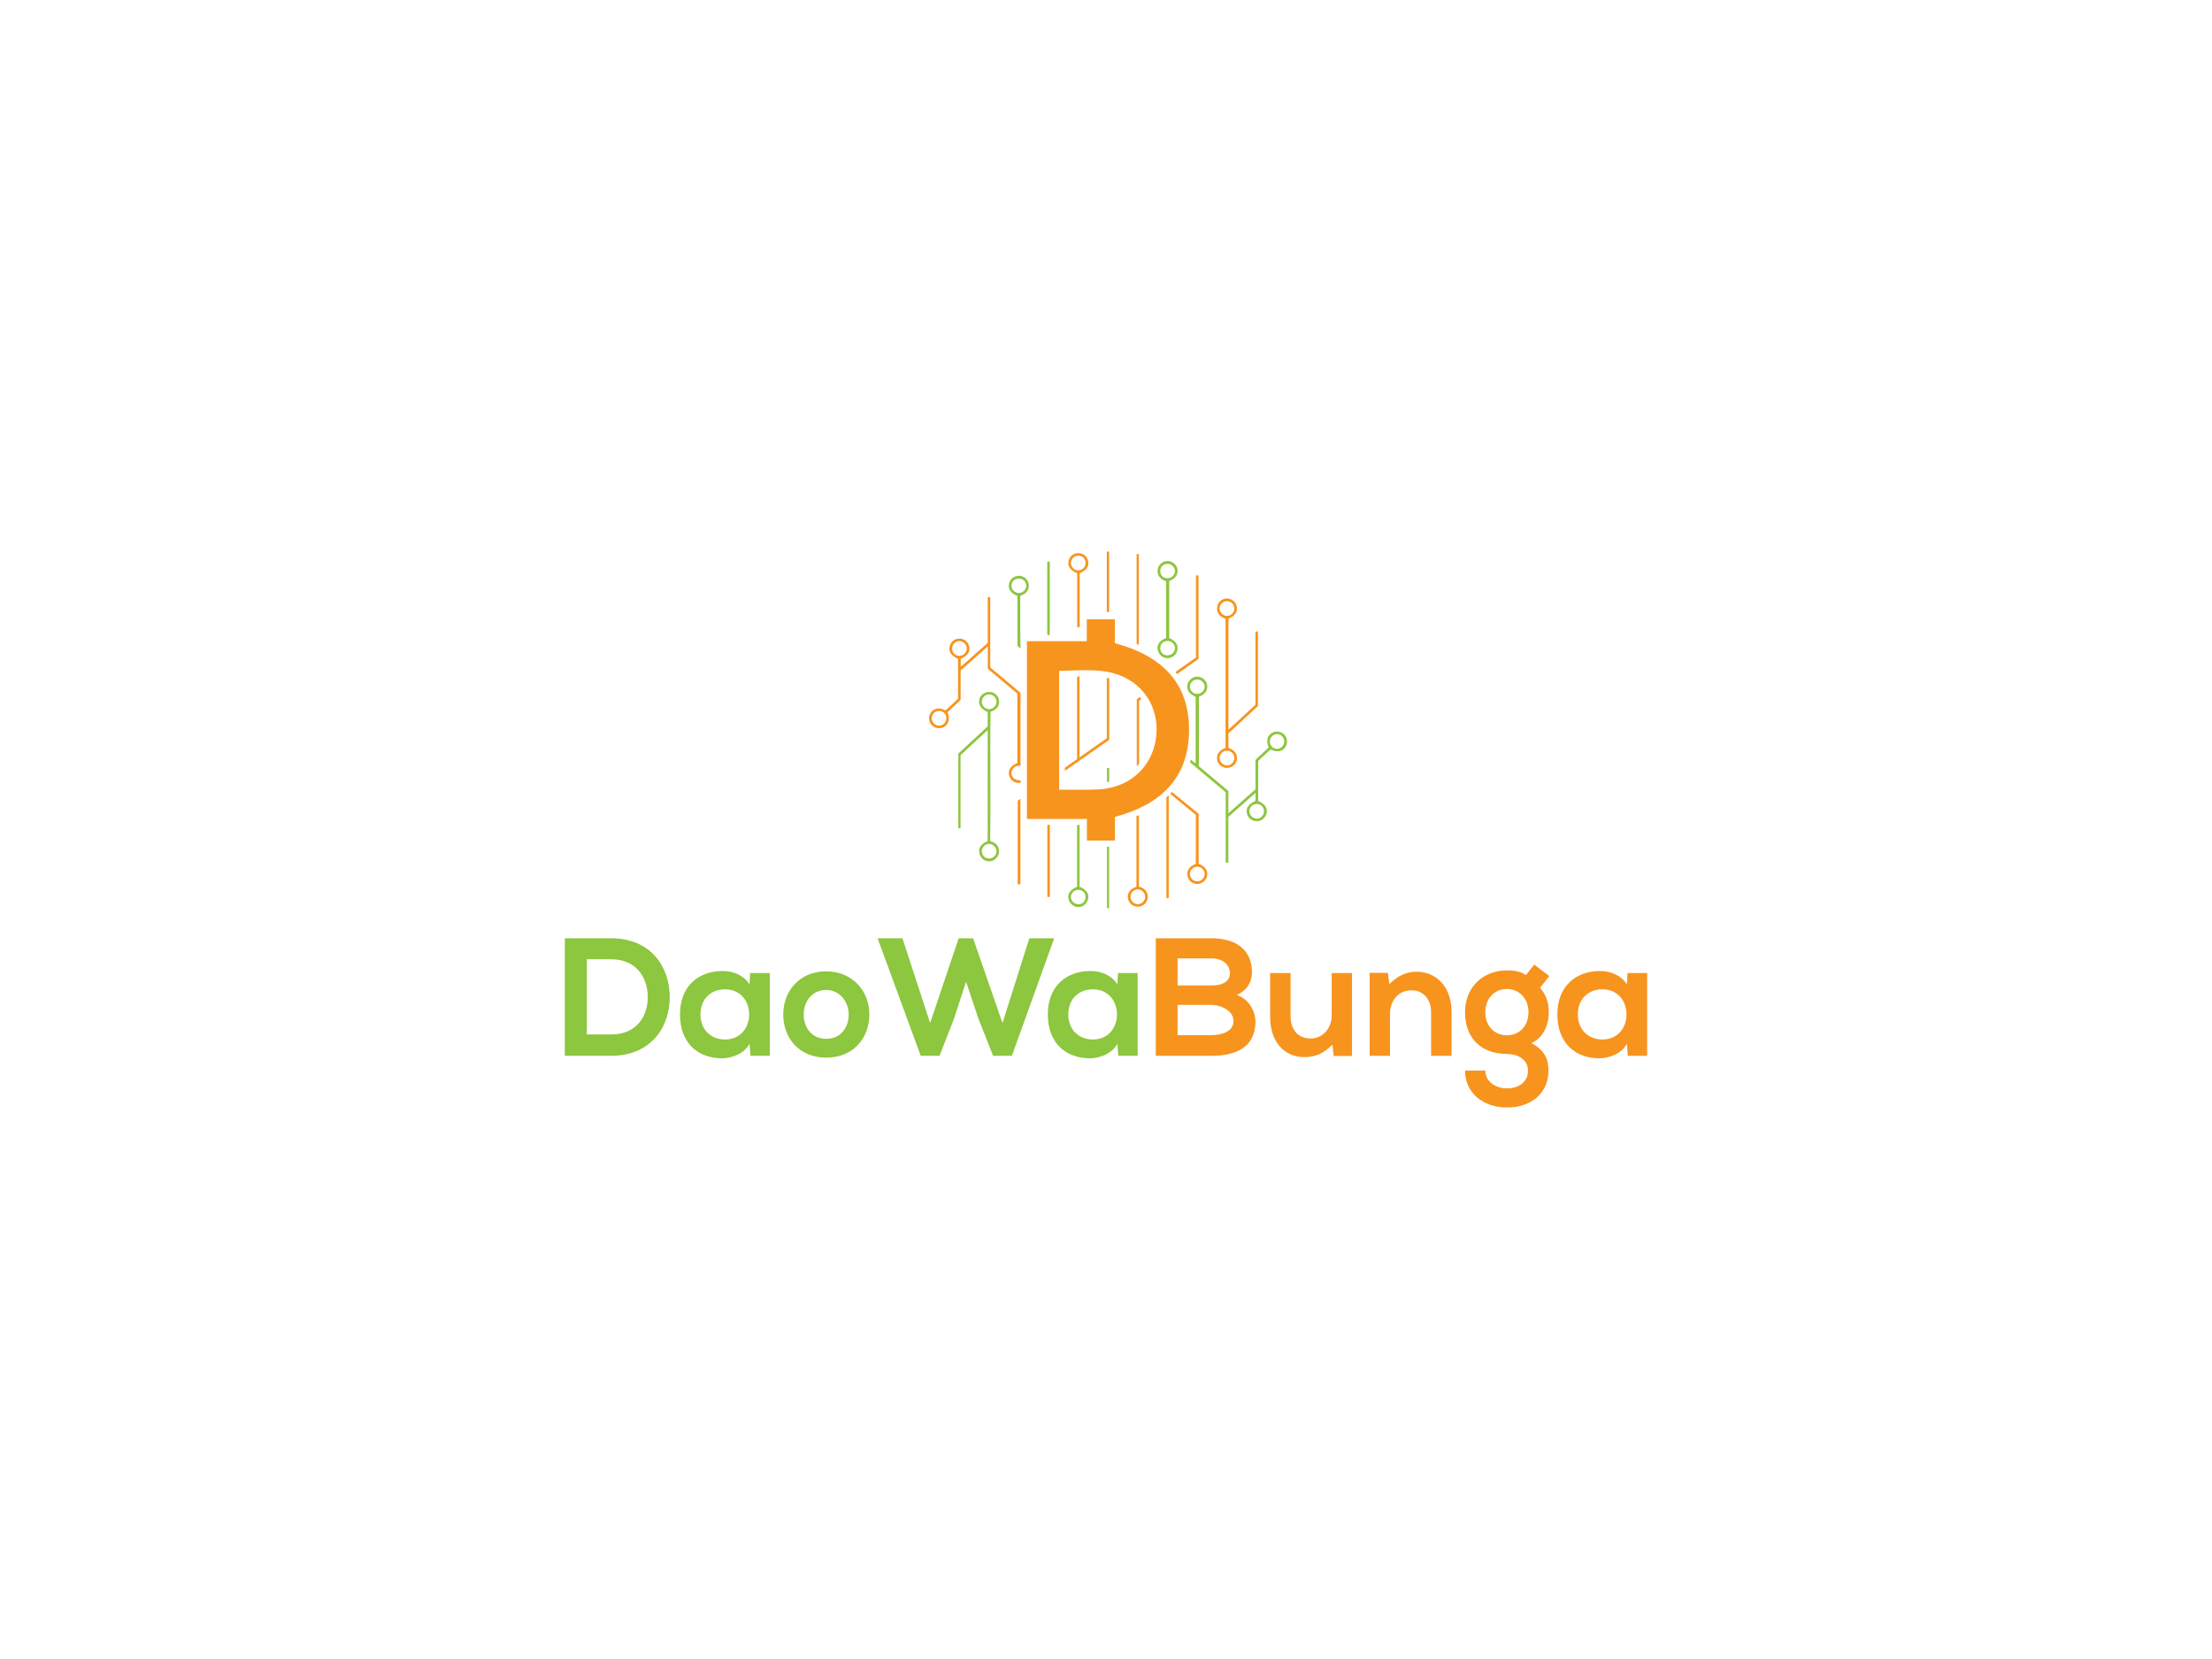 <?xml version="1.0" encoding="utf-8"?>
<!-- Generator: Adobe Illustrator 17.0.0, SVG Export Plug-In . SVG Version: 6.00 Build 0)  -->
<!DOCTYPE svg PUBLIC "-//W3C//DTD SVG 1.1//EN" "http://www.w3.org/Graphics/SVG/1.1/DTD/svg11.dtd">
<svg version="1.1" id="Layer_1" xmlns="http://www.w3.org/2000/svg" xmlns:xlink="http://www.w3.org/1999/xlink" x="0px" y="0px"
	 width="800px" height="600px" viewBox="0 0 800 600" enable-background="new 0 0 800 600" xml:space="preserve">
<g>
	<g>
		<path fill="#F7941E" d="M403.204,232.61c0-2.838,0-5.749,0-8.637c-3.421,0-6.725,0-10.155,0c0,2.658,0,5.244,0,7.92
			c-7.293,0-14.458,0-21.638,0c0,21.468,0,42.839,0,64.306c7.254,0,14.42,0,21.695,0c0,2.649,0,5.205,0,7.807
			c3.416,0,6.72,0,10.118,0c0-2.887,0-5.732,0-8.569c16.012-4.263,26.51-13.498,26.806-30.771
			C430.337,246.719,419.794,237.028,403.204,232.61z M418.182,266.107c-1.03,10.205-8.238,17.645-18.426,19.136
			c-3.737,0.547-7.481,0.303-11.223,0.371c-1.81,0.033-3.62,0.006-5.483,0.006c0-14.415,0-28.714,0-43.013
			c6.634-0.012,13.27-0.889,19.733,0.899C413.098,246.36,419.252,255.5,418.182,266.107z"/>
		<path fill="#F7941E" d="M365.814,279.631c-0.014-0.72,0.256-1.323,0.729-1.841c0.697-0.763,1.61-0.946,2.547-0.849
			c0-8.824,0-17.574,0-26.375c-3.636-3.051-7.296-6.123-10.962-9.2c0-8.488,0-16.911,0-25.312c-0.324-0.192-0.575-0.22-0.892,0.049
			c0,5.451,0,10.945,0,16.421c-3.243,2.867-6.435,5.69-9.768,8.638c0-1.135,0-2.042,0-2.927c2.357-0.942,3.426-2.457,3.075-4.305
			c-0.322-1.698-1.757-2.935-3.441-2.966c-1.82-0.034-3.245,1.072-3.642,2.829c-0.439,1.943,0.466,3.291,3.027,4.48
			c0,4.806,0,9.625,0,14.466c-1.492,1.383-2.983,2.765-4.516,4.186c-2.224-1.132-4.004-0.894-5.193,0.636
			c-1.071,1.378-0.998,3.322,0.172,4.627c1.119,1.248,3.037,1.545,4.497,0.697c1.723-1.001,2.132-2.723,1.223-5.298
			c1.569-1.464,3.157-2.945,4.758-4.439c0-3.566,0-7.099,0-10.679c3.221-2.846,6.434-5.686,9.826-8.684c0,2.883,0,5.48,0,8.095
			c3.583,3.004,7.136,5.983,10.693,8.964c0,8.382,0,16.733,0,25.066c-2.529,1.107-3.483,2.635-2.938,4.657
			c0.474,1.757,2.143,2.815,4.03,2.541c0.211-0.274,0.232-0.557,0.025-0.844C366.991,282.171,365.846,281.233,365.814,279.631z
			 M339.598,262.439c-1.43-0.024-2.637-1.255-2.624-2.676c0.013-1.505,1.239-2.686,2.742-2.642c1.471,0.043,2.567,1.211,2.542,2.71
			C342.233,261.296,341.043,262.464,339.598,262.439z M346.842,237.187c-1.463-0.051-2.538-1.234-2.498-2.747
			c0.039-1.437,1.279-2.613,2.711-2.568c1.412,0.044,2.621,1.321,2.583,2.728C349.596,236.103,348.367,237.241,346.842,237.187z"/>
		<path fill="#F7941E" d="M440.227,274.894c0.315,1.595,1.789,2.805,3.443,2.827c1.757,0.024,3.278-1.137,3.604-2.752
			c0.418-2.068-0.527-3.508-2.987-4.515c0-1.731,0-3.475,0-5.242c3.571-3.301,7.134-6.595,10.655-9.851c0-9.024,0-17.98,0-26.981
			c-0.318-0.019-0.591-0.156-0.868,0.194c0,8.72,0,17.502,0,26.301c-3.227,2.977-6.435,5.936-9.779,9.021
			c0-13.555,0-26.862,0-40.148c2.471-1.057,3.366-2.409,2.984-4.453c-0.293-1.567-1.782-2.797-3.443-2.847
			c-1.597-0.048-3.236,1.127-3.55,2.709c-0.404,2.037,0.218,3.572,2.948,4.64c0,15.555,0,31.122,0,46.672
			C440.865,271.383,439.836,272.915,440.227,274.894z M441.09,220.058c0.004-1.441,1.193-2.615,2.657-2.623
			c1.474-0.009,2.643,1.128,2.669,2.595c0.026,1.487-1.211,2.732-2.692,2.708C442.304,222.715,441.086,221.476,441.09,220.058z
			 M443.743,271.486c1.458-0.01,2.652,1.154,2.674,2.609c0.022,1.453-1.14,2.68-2.577,2.722c-1.467,0.043-2.757-1.214-2.75-2.678
			C441.096,272.708,442.309,271.496,443.743,271.486z"/>
		<path fill="#F7941E" d="M433.505,312.411c0-6.019,0-12.077,0-18.094c-3.246-2.659-6.416-5.256-9.588-7.855
			c-0.256,0.201-0.467,0.368-0.755,0.594c3.168,2.601,6.25,5.131,9.322,7.652c0,5.931,0,11.817,0,17.755
			c-2.318,0.797-3.294,2.21-3.013,4.251c0.224,1.628,1.715,2.934,3.413,2.988c1.723,0.055,3.35-1.208,3.659-2.841
			C436.923,314.85,435.933,313.365,433.505,312.411z M433.019,318.744c-1.454,0.011-2.65-1.155-2.673-2.607
			c-0.023-1.442,1.147-2.643,2.602-2.671c1.513-0.028,2.745,1.166,2.732,2.65C435.668,317.565,434.484,318.734,433.019,318.744z"/>
		<path fill="#F7941E" d="M425.768,243.739c2.576-1.816,5.163-3.64,7.687-5.419c0-10.142,0-20.16,0-30.157
			c-0.338-0.136-0.605-0.174-0.92,0.065c0,9.81,0,19.655,0,29.566c-2.526,1.785-4.962,3.506-7.371,5.209
			C425.28,243.399,425.47,243.595,425.768,243.739z"/>
		<path fill="#F7941E" d="M411.904,320.667c0-8.637,0-17.194,0-25.831c-0.324,0.123-0.551,0.209-0.892,0.338
			c0,8.566,0,17.054,0,25.514c-2.184,0.739-3.325,2.225-3.119,3.987c0.201,1.726,1.569,3.097,3.208,3.218
			c1.913,0.141,3.348-0.853,3.88-2.647c0.247-0.834,0.135-1.623-0.196-2.395C414.251,321.609,413.177,321.021,411.904,320.667z
			 M411.442,327c-1.436-0.027-2.59-1.241-2.571-2.703c0.02-1.462,1.205-2.647,2.638-2.639c1.423,0.008,2.65,1.232,2.659,2.651
			C414.178,325.78,412.913,327.028,411.442,327z"/>
		<path fill="#F7941E" d="M421.843,288.452c0,12.172,0,24.261,0,36.34c0.321,0.053,0.566,0.107,0.849-0.097
			c0-12.284,0-24.607,0-36.977C422.235,287.901,422.019,288.225,421.843,288.452z"/>
		<path fill="#F7941E" d="M389.591,207.374v19.443c0.301,0.002,0.602,0.004,0.901,0.006v-19.536
			c2.317-0.879,3.365-2.312,3.073-4.171c-0.273-1.738-1.645-3-3.331-3.067c-1.89-0.074-3.374,1.026-3.78,2.801
			C386.019,204.752,386.972,206.159,389.591,207.374z M390.043,200.957c1.446,0.026,2.596,1.222,2.585,2.687
			c-0.011,1.456-1.195,2.642-2.638,2.642c-1.42,0-2.662-1.229-2.673-2.644C387.306,202.159,388.554,200.93,390.043,200.957z"/>
		<path fill="#F7941E" d="M368.064,289.69c0,10.124,0,20.135,0,30.118c0.325,0.115,0.564,0.134,0.997-0.155
			c0-10.187,0-20.423,0-30.678C368.626,289.143,368.253,289.389,368.064,289.69z"/>
		<path fill="#F7941E" d="M411.875,233.137c0-10.958,0-21.857,0-32.746c-0.309-0.065-0.549-0.141-0.795,0.097
			c0,10.742,0,21.51,0,32.294C411.245,233.022,411.494,233.13,411.875,233.137z"/>
		<path fill="#F7941E" d="M378.789,298.461c0,8.647,0,17.275,0,25.888c0.338,0.103,0.609,0.163,0.901-0.055
			c0-8.613,0-17.24,0-25.865C379.346,298.265,379.058,298.213,378.789,298.461z"/>
		<path fill="#F7941E" d="M401.129,221.369v-21.855c-0.309-0.048-0.555-0.154-0.829,0.166v21.688
			C400.594,221.369,400.868,221.369,401.129,221.369z"/>
		<path fill="#F7941E" d="M400.301,245.249c0,7.222,0,14.465,0,21.754c-3.251,2.278-6.473,4.535-9.876,6.919
			c0-9.91,0-19.573,0-29.25c-0.336-0.008-0.586-0.119-0.885,0.195c0,9.825,0,19.744,0,29.666c-1.483,1.049-2.907,2.056-4.366,3.089
			c-0.017,0.312-0.035,0.624-0.066,1.188c5.487-3.846,10.792-7.565,16.058-11.256c0-7.444,0-14.799,0-22.128
			C400.91,245.205,400.672,245.087,400.301,245.249z"/>
		<path fill="#F7941E" d="M412.107,252.182c-0.343,0.25-0.709,0.517-0.975,0.71c0,8.113,0,16.098,0,24.236
			c0.336-0.358,0.551-0.587,0.828-0.882c0-7.612,0-15.17,0-22.719c0.289-0.261,0.545-0.493,0.797-0.721
			C412.594,252.511,412.481,252.247,412.107,252.182z"/>
		<g>
			<path fill="#8DC63F" d="M460.003,265.076c-1.726,1.037-2.101,2.648-1.202,5.291c-1.568,1.468-3.153,2.953-4.733,4.433
				c0,3.567,0,7.064,0,10.657c-3.197,2.827-6.408,5.667-9.8,8.667c0-2.86,0-5.424,0-8.042c-3.583-3.008-7.159-6.011-10.662-8.952
				c0-8.463,0-16.807,0-25.116c2.424-1.035,3.348-2.486,2.933-4.516c-0.304-1.485-1.818-2.722-3.404-2.783
				c-1.617-0.061-3.222,1.114-3.616,2.647c-0.521,2.029,0.339,3.424,2.899,4.676c0,7.989,0,15.989,0,24.09
				c-0.618-0.501-1.137-0.922-1.675-1.358c-0.233,0.319-0.395,0.575-0.329,0.956c4.27,3.582,8.558,7.18,12.875,10.802
				c0,8.514,0,16.967,0,25.37c0.34,0.17,0.582,0.156,0.977,0.005c0-5.519,0-11.011,0-16.477c3.246-2.867,6.43-5.678,9.814-8.667
				c0,0.986,0.006,1.657-0.003,2.329c-0.003,0.208-0.044,0.415-0.064,0.592c-2.519,1.154-3.503,2.641-3.037,4.536
				c0.418,1.704,1.918,2.83,3.709,2.782c1.699-0.045,3.107-1.319,3.437-3.108c0.324-1.762-0.783-3.278-3.079-4.173
				c0-4.83,0-9.678,0-14.533c1.503-1.393,2.99-2.77,4.449-4.122c2.381,1.089,4.128,0.834,5.277-0.719
				c1.034-1.397,0.929-3.36-0.249-4.628C463.382,264.493,461.432,264.217,460.003,265.076z M430.345,248.315
				c0.022-1.428,1.237-2.588,2.695-2.574c1.45,0.015,2.668,1.23,2.642,2.636c-0.026,1.424-1.242,2.577-2.707,2.567
				C431.509,250.936,430.323,249.75,430.345,248.315z M457.14,293.393c-0.003,1.47-1.199,2.694-2.617,2.68
				c-1.398-0.014-2.656-1.267-2.683-2.67c-0.027-1.416,1.193-2.617,2.667-2.626C455.978,290.769,457.143,291.927,457.14,293.393z
				 M461.907,270.836c-1.433,0.025-2.636-1.162-2.65-2.617c-0.015-1.483,1.116-2.682,2.558-2.713
				c1.415-0.031,2.635,1.178,2.645,2.623C464.471,269.612,463.341,270.811,461.907,270.836z"/>
			<path fill="#8DC63F" d="M361.298,253.177c-0.22-1.542-1.671-2.862-3.225-2.933c-1.796-0.083-3.434,0.98-3.818,2.477
				c-0.539,2.104,0.324,3.519,2.962,4.834c0,1.667,0,3.344,0,5.144c-3.58,3.315-7.141,6.613-10.638,9.851c0,9.061,0,18.016,0,26.977
				c0.305,0.065,0.543,0.145,0.816-0.174c0-8.696,0-17.476,0-26.252c3.245-2.992,6.448-5.945,9.804-9.04c0,13.576,0,26.857,0,40.12
				c-2.496,1.121-3.346,2.356-3.001,4.322c0.3,1.715,1.631,2.899,3.39,3.017c1.501,0.101,3.083-1.012,3.58-2.544
				c0.237-0.729,0.212-1.466-0.008-2.203c-0.443-1.488-1.646-2.147-3.044-2.637c0.236-15.624-0.127-31.17,0.136-46.664
				C360.625,256.58,361.585,255.183,361.298,253.177z M360.402,307.861c0.03,1.417-1.195,2.636-2.655,2.642
				c-1.472,0.006-2.655-1.157-2.654-2.611c0-1.482,1.138-2.651,2.612-2.683C359.062,305.179,360.373,306.468,360.402,307.861z
				 M357.695,256.469c-1.405-0.002-2.619-1.264-2.603-2.706c0.016-1.434,1.283-2.679,2.68-2.634c1.441,0.047,2.657,1.299,2.63,2.708
				C360.377,255.246,359.116,256.471,357.695,256.469z"/>
			<path fill="#8DC63F" d="M418.699,234.973c0.336,1.781,1.755,3.037,3.463,3.065c1.714,0.028,3.236-1.134,3.625-2.767
				c0.464-1.949-0.447-3.365-2.931-4.551c0-6.841,0-13.685,0-20.495c2.437-1.13,3.372-2.589,2.947-4.523
				c-0.343-1.56-1.874-2.788-3.496-2.803c-1.651-0.016-3.153,1.142-3.545,2.72c-0.404,1.625,0.133,3.632,2.966,4.631
				c0,6.803,0,13.619,0,20.478C419.353,231.7,418.353,233.135,418.699,234.973z M419.622,206.554
				c-0.011-1.511,1.086-2.618,2.603-2.628c1.466-0.01,2.685,1.151,2.706,2.577c0.021,1.414-1.203,2.625-2.655,2.627
				C420.735,209.132,419.632,208.061,419.622,206.554z M422.241,231.807c1.458-0.01,2.687,1.171,2.694,2.59
				c0.007,1.416-1.212,2.61-2.667,2.613c-1.535,0.003-2.641-1.079-2.646-2.587C419.617,232.916,420.716,231.818,422.241,231.807z"/>
			<path fill="#8DC63F" d="M372.023,211.132c-0.238-1.516-1.704-2.808-3.277-2.888c-1.79-0.091-3.407,1.056-3.777,2.68
				c-0.47,2.06,0.445,3.498,3.002,4.649c0,5.998,0,12.024,0,18.074c0.387,0.29,0.746,0.559,1.138,0.853
				c-0.233-6.381-0.04-12.669-0.121-18.998C371.374,214.685,372.352,213.225,372.023,211.132z M368.496,214.463
				c-1.459,0.001-2.682-1.188-2.676-2.604c0.006-1.49,1.14-2.602,2.652-2.602c1.53,0.001,2.671,1.097,2.683,2.578
				C371.165,213.245,369.934,214.462,368.496,214.463z"/>
			<path fill="#8DC63F" d="M390.451,320.675c0-7.393,0-14.834,0-22.317c-0.366-0.027-0.641-0.179-0.907,0.256
				c0,7.278,0,14.658,0,22.06c-2.574,1.211-3.508,2.59-3.114,4.468c0.338,1.612,1.904,2.913,3.512,2.92
				c1.701,0.007,3.182-1.175,3.547-2.831C393.938,323.196,393.096,321.903,390.451,320.675z M389.966,327.029
				c-1.457-0.01-2.678-1.217-2.655-2.627c0.023-1.427,1.24-2.585,2.706-2.575c1.532,0.011,2.605,1.097,2.595,2.626
				C392.601,325.965,391.498,327.039,389.966,327.029z"/>
			<path fill="#8DC63F" d="M379.674,229.621c0-8.869,0-17.667,0-26.475c-0.35-0.03-0.632-0.14-0.925,0.14c0,8.725,0,17.493,0,26.225
				C379.042,229.779,379.32,229.705,379.674,229.621z"/>
			<path fill="#8DC63F" d="M400.361,306.386c-0.001,7.34-0.001,14.68-0.001,22.064c0.268,0,0.472,0,0.758,0
				c0-7.451,0-14.82,0-22.208C400.802,306.242,400.545,306.112,400.361,306.386z"/>
			<path fill="#8DC63F" d="M400.351,277.901c0,1.604,0,3.226,0,4.834c0.328,0.166,0.58,0.168,0.803-0.09c0-1.593,0-3.185,0-4.834
				C400.807,277.711,400.569,277.65,400.351,277.901z"/>
		</g>
	</g>
	<g>
		<g>
			<path fill="#8DC63F" d="M242.223,360.227c0.182,10.746-6.375,21.614-21.25,21.614c-5.221,0-11.475,0-16.696,0v-42.5
				c5.221,0,11.475,0,16.696,0C235.544,339.341,242.041,349.723,242.223,360.227z M212.23,374.13h8.743
				c9.654,0,13.479-7.043,13.297-13.964c-0.182-6.618-4.068-13.236-13.297-13.236h-8.743V374.13z"/>
			<path fill="#8DC63F" d="M271.307,351.908h7.104v29.933h-6.982l-0.364-4.371c-1.7,3.521-6.375,5.221-9.714,5.282
				c-8.864,0.061-15.422-5.404-15.422-15.907c0-10.322,6.861-15.726,15.604-15.665c4.007,0,7.832,1.883,9.532,4.857L271.307,351.908
				z M253.335,366.845c0,5.707,3.947,9.106,8.865,9.106c11.657,0,11.657-18.153,0-18.153
				C257.282,357.798,253.335,361.137,253.335,366.845z"/>
			<path fill="#8DC63F" d="M314.416,366.905c0,8.621-5.889,15.604-15.604,15.604s-15.543-6.982-15.543-15.604
				c0-8.562,5.95-15.604,15.482-15.604C308.284,351.302,314.416,358.344,314.416,366.905z M290.677,366.905
				c0,4.554,2.732,8.804,8.136,8.804c5.403,0,8.136-4.25,8.136-8.804c0-4.493-3.157-8.864-8.136-8.864
				C293.47,358.041,290.677,362.412,290.677,366.905z"/>
			<path fill="#8DC63F" d="M365.965,381.841h-6.8l-5.282-13.357l-4.493-13.418l-4.432,13.54l-5.161,13.235h-6.8l-15.604-42.5h8.986
				l10.018,30.66l10.322-30.66h5.221l10.625,30.66l9.714-30.66h8.986L365.965,381.841z"/>
			<path fill="#8DC63F" d="M404.341,351.908h7.104v29.933h-6.982l-0.364-4.371c-1.7,3.521-6.375,5.221-9.714,5.282
				c-8.864,0.061-15.422-5.404-15.422-15.907c0-10.322,6.861-15.726,15.604-15.665c4.007,0,7.832,1.883,9.532,4.857L404.341,351.908
				z M386.369,366.845c0,5.707,3.947,9.106,8.865,9.106c11.657,0,11.657-18.153,0-18.153
				C390.316,357.798,386.369,361.137,386.369,366.845z"/>
			<path fill="#F7941E" d="M452.792,351.666c0,3.278-1.578,6.436-5.524,8.196c4.979,1.518,6.8,6.8,6.8,9.472
				c0,9.471-7.104,12.507-15.907,12.507c-6.739,0-13.418,0-20.157,0v-42.5c6.679,0,13.418,0,20.157,0
				C446.539,339.341,452.792,343.105,452.792,351.666z M425.896,356.402h12.265c5.039,0,6.679-2.125,6.679-4.554
				c0-1.942-1.579-5.222-6.679-5.222h-12.265V356.402z M425.896,374.373h12.265c3.278,0,7.953-1.093,7.953-5.101
				c0-3.824-4.675-5.828-7.953-5.828h-12.265V374.373z"/>
			<path fill="#F7941E" d="M466.759,351.908v15.665c0,4.553,2.489,8.014,7.226,8.014c4.554,0,7.649-3.825,7.649-8.378v-15.301h7.347
				v29.993h-6.617l-0.486-4.067c-3.097,3.035-5.95,4.492-10.14,4.492c-7.164,0-12.386-5.403-12.386-14.692v-15.726H466.759z"/>
			<path fill="#F7941E" d="M517.58,381.841v-15.664c0-4.554-2.489-8.015-7.225-8.015c-4.554,0-7.65,3.825-7.65,8.379v15.3h-7.347
				v-29.993h6.618l0.485,4.068c3.036-2.976,6.072-4.493,9.836-4.493c7.043,0,12.689,5.282,12.689,14.692v15.726H517.58z"/>
			<path fill="#F7941E" d="M554.861,348.873l5.465,4.128l-3.34,4.25c2.308,2.611,3.157,5.586,3.157,8.864
				c0,3.704-1.396,8.926-6.314,11.172c4.979,2.489,6.193,6.071,6.193,9.896c0,8.257-6.314,13.357-14.996,13.357
				c-8.683,0-15.179-5.282-15.179-13.357h7.346c0,3.886,3.583,6.436,7.833,6.436s7.589-2.307,7.589-6.436s-3.886-6.011-7.589-6.011
				c-9.351,0-15.179-5.707-15.179-15.058c0-9.35,6.8-15.178,15.179-15.178c2.367,0,4.796,0.303,6.86,1.699L554.861,348.873z
				 M537.193,366.115c0,5.222,3.521,8.318,7.833,8.318c4.25,0,7.771-3.157,7.771-8.318c0-5.16-3.521-8.438-7.771-8.438
				C540.714,357.677,537.193,360.895,537.193,366.115z"/>
			<path fill="#F7941E" d="M588.62,351.908h7.104v29.933h-6.982l-0.364-4.371c-1.699,3.521-6.375,5.221-9.714,5.282
				c-8.864,0.061-15.422-5.404-15.422-15.907c0-10.322,6.861-15.726,15.604-15.665c4.008,0,7.833,1.883,9.532,4.857L588.62,351.908z
				 M570.649,366.845c0,5.707,3.946,9.106,8.864,9.106c11.657,0,11.657-18.153,0-18.153
				C574.595,357.798,570.649,361.137,570.649,366.845z"/>
		</g>
	</g>
</g>
</svg>
